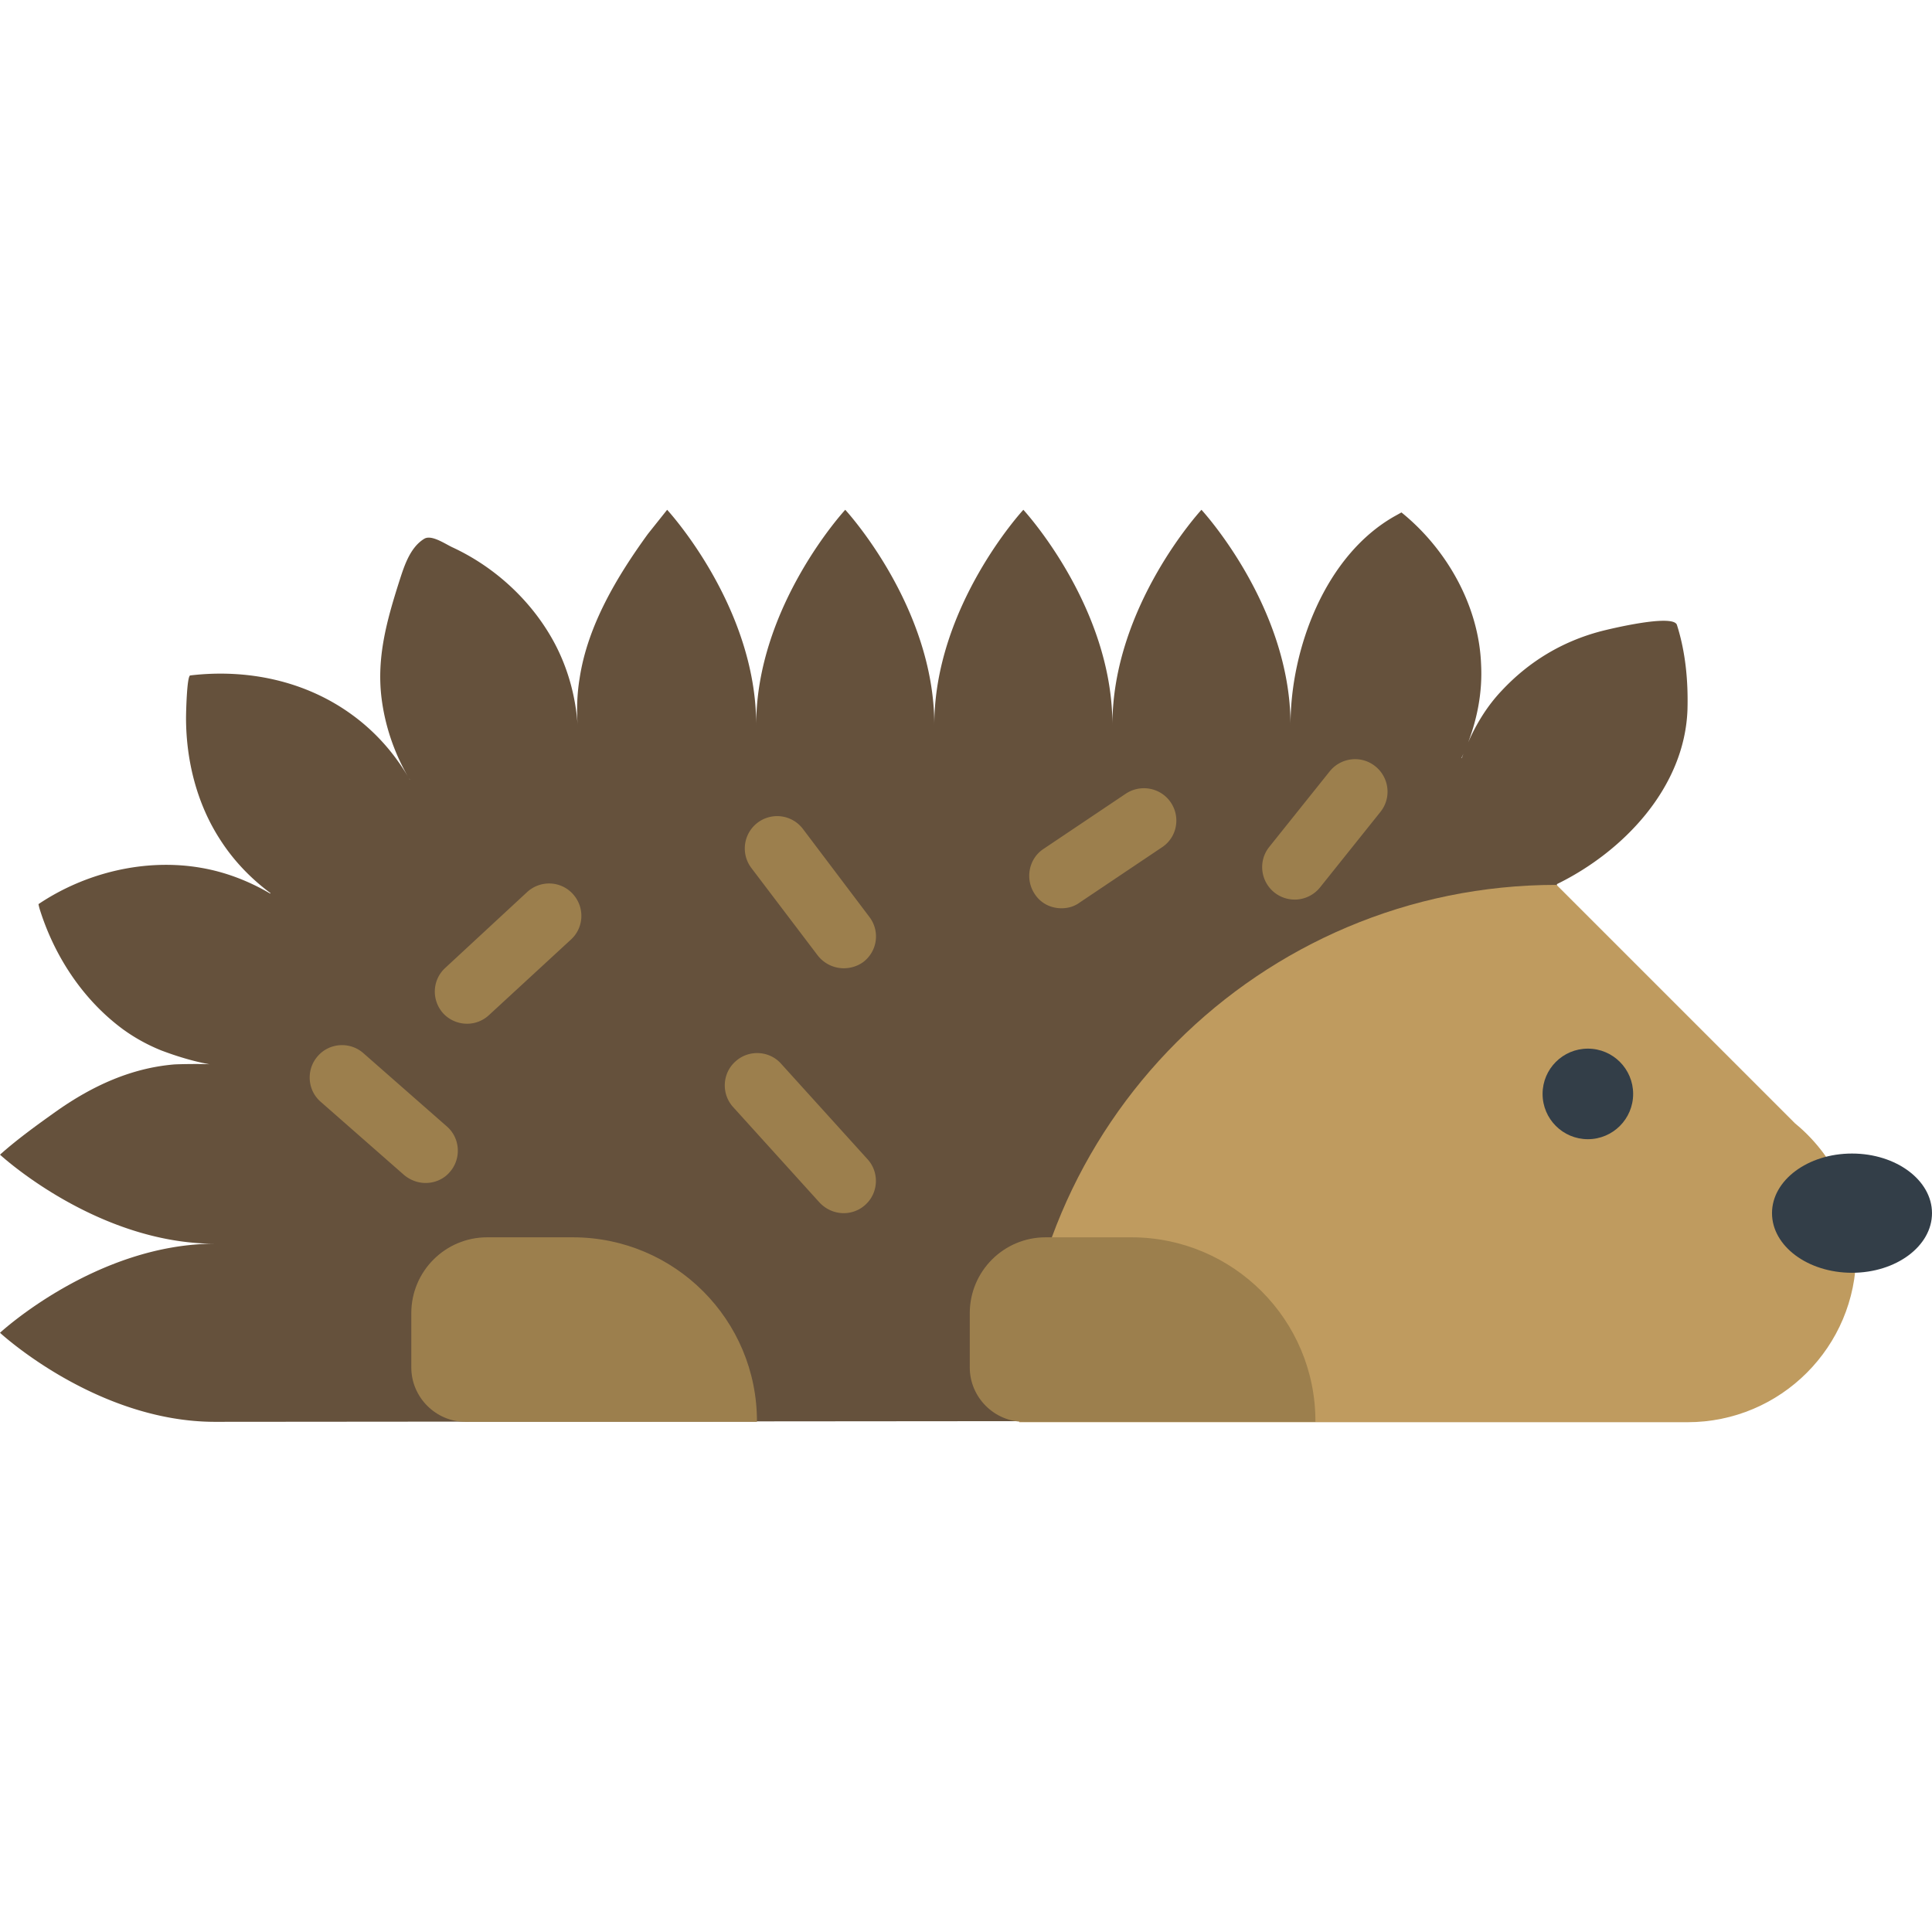 <svg xmlns="http://www.w3.org/2000/svg" xmlns:xlink="http://www.w3.org/1999/xlink" viewBox="0 0 512 512"><path d="M57 376.8c-31.5 0-57-23.6-57-23.6s25.5-23.6 57-23.6C25.5 329.6 0 306 0 306c4.7-4.2 10-8 15.2-11.7 9.3-6.5 19.4-11.2 30.8-12.2.9-.1 11.1-.3 11.1.2-4.8-.7-9.8-2.2-14.3-3.9a47.59 47.59 0 0 1-9.9-5.4c-10.6-7.7-18.2-19.1-22.2-31.5-.4-1.2-.5-1.9-.5-1.9 12.5-8.4 28.4-12.2 43.2-9.6 6.3 1.1 12.4 3.4 18.2 6.8l.1-.1c-5.4-4-9.9-8.8-13.3-14.1-6.2-9.5-9.1-21-9.1-32.4 0-1 .2-11 1.1-11.2 15.1-1.8 30.6 1.4 43 10.5 5.9 4.3 11.1 10 15 16.8.1.1.1.2.2.3 0-.1-.1-.2-.2-.3-4-6.8-6.4-14.1-7.3-21.4-1.3-10.7 1.4-20.4 4.6-30.5 1.3-4 2.8-9.2 6.7-11.6 1.9-1.2 5.5 1.3 7.4 2.2 11.5 5.3 21.4 14.5 27.3 25.7 3.4 6.5 5.5 13.9 6 21.8v.2-.2c-.3-4.2-.2-8.5.5-12.7 2.1-14 9.9-27 18.1-38.3l5.1-6.4s23.6 25.5 23.6 57v.5-.5c0-31.5 23.6-57 23.6-57s23.6 25.5 23.6 57v.5-.5c0-31.5 23.6-57 23.6-57s23.6 25.5 23.6 57v.5-.5c0-31.5 23.6-57 23.6-57s23.6 25.5 23.6 57v.5-.5c0-20.2 9.2-44.9 27.6-55.3l1.8-1c12 9.7 20.5 24.7 21.1 40.2.4 7.4-1 14.9-4 22.2l-1.2 2.7h.1c.3-.9.7-1.9 1.1-2.8 2.3-5.6 5.4-10.8 9.5-15.1 7.2-7.7 16-13 26.2-15.7 2.3-.6 19.2-4.7 20.2-1.7 2.3 7.2 3 14.9 2.8 22.4-.7 20.7-17 37.7-34.6 46.3v142.2l-355.6.3z" fill="#65513c"/><path d="M123.8 271.3c-2.3 0-4.6-.9-6.3-2.7-3.2-3.5-3-8.9.5-12.1l21.7-20.1c3.5-3.2 8.9-3 12.1.5s3 8.9-.5 12.1l-21.7 20c-1.6 1.5-3.7 2.3-5.8 2.3zm99.8 50.2c-2.4 0-4.7-1-6.4-2.8l-22.9-25.3c-3.2-3.5-2.9-9 .6-12.1 3.5-3.2 9-2.9 12.1.6l22.9 25.3c3.2 3.5 2.9 9-.6 12.1-1.5 1.4-3.6 2.2-5.7 2.2zm57.7-80.8c-2.8 0-5.5-1.3-7.1-3.8-2.6-3.9-1.6-9.3 2.3-11.9l21.9-14.7c4-2.6 9.3-1.5 11.9 2.4s1.6 9.2-2.3 11.8l-21.9 14.7c-1.5 1.1-3.2 1.5-4.8 1.5zm-57.7 15.9a8.76 8.76 0 0 1-6.9-3.4L199.1 230a8.5 8.5 0 0 1 13.7-10.3l17.6 23.3a8.5 8.5 0 0 1-1.7 12c-1.4 1-3.2 1.6-5.1 1.6zm119.5-18.2a8.66 8.66 0 0 1-5.4-1.9c-3.7-3-4.3-8.4-1.3-12.1l16-20c3-3.7 8.4-4.3 12.1-1.3s4.3 8.4 1.3 12.1l-16 20c-1.7 2.1-4.2 3.2-6.7 3.2zm-230.3 75.1c-2 0-4-.7-5.7-2.1L85 292c-3.6-3.1-3.9-8.6-.8-12.1 3.1-3.6 8.6-3.9 12.1-.8l22.1 19.4c3.6 3.1 3.9 8.6.8 12.1-1.6 1.9-4 2.9-6.4 2.9z" fill="#9c7f4d"/><path d="M475.7 297.7l-63.2-63.2c-78.6 0-142.4 63.7-142.4 142.4h177.1c24.7 0 44.7-20 44.7-44.7.1-13.9-6.2-26.3-16.2-34.5z" fill="#bf9b5f"/><g fill="#333e48"><circle cx="420.8" cy="289.9" r="12"/><ellipse cx="490.8" cy="321.5" rx="21.2" ry="15.8"/></g><g fill="#9c7f4d"><use xlink:href="#B"/><use xlink:href="#B" x="-148"/></g><defs ><path id="B" d="M299.8 327.9h-22.7c-11.1 0-20.1 9-20.1 20.1v14.4c0 7.9 6.5 14.4 14.4 14.4h77.2c.1-27-21.8-48.9-48.8-48.9z"/></defs></svg>